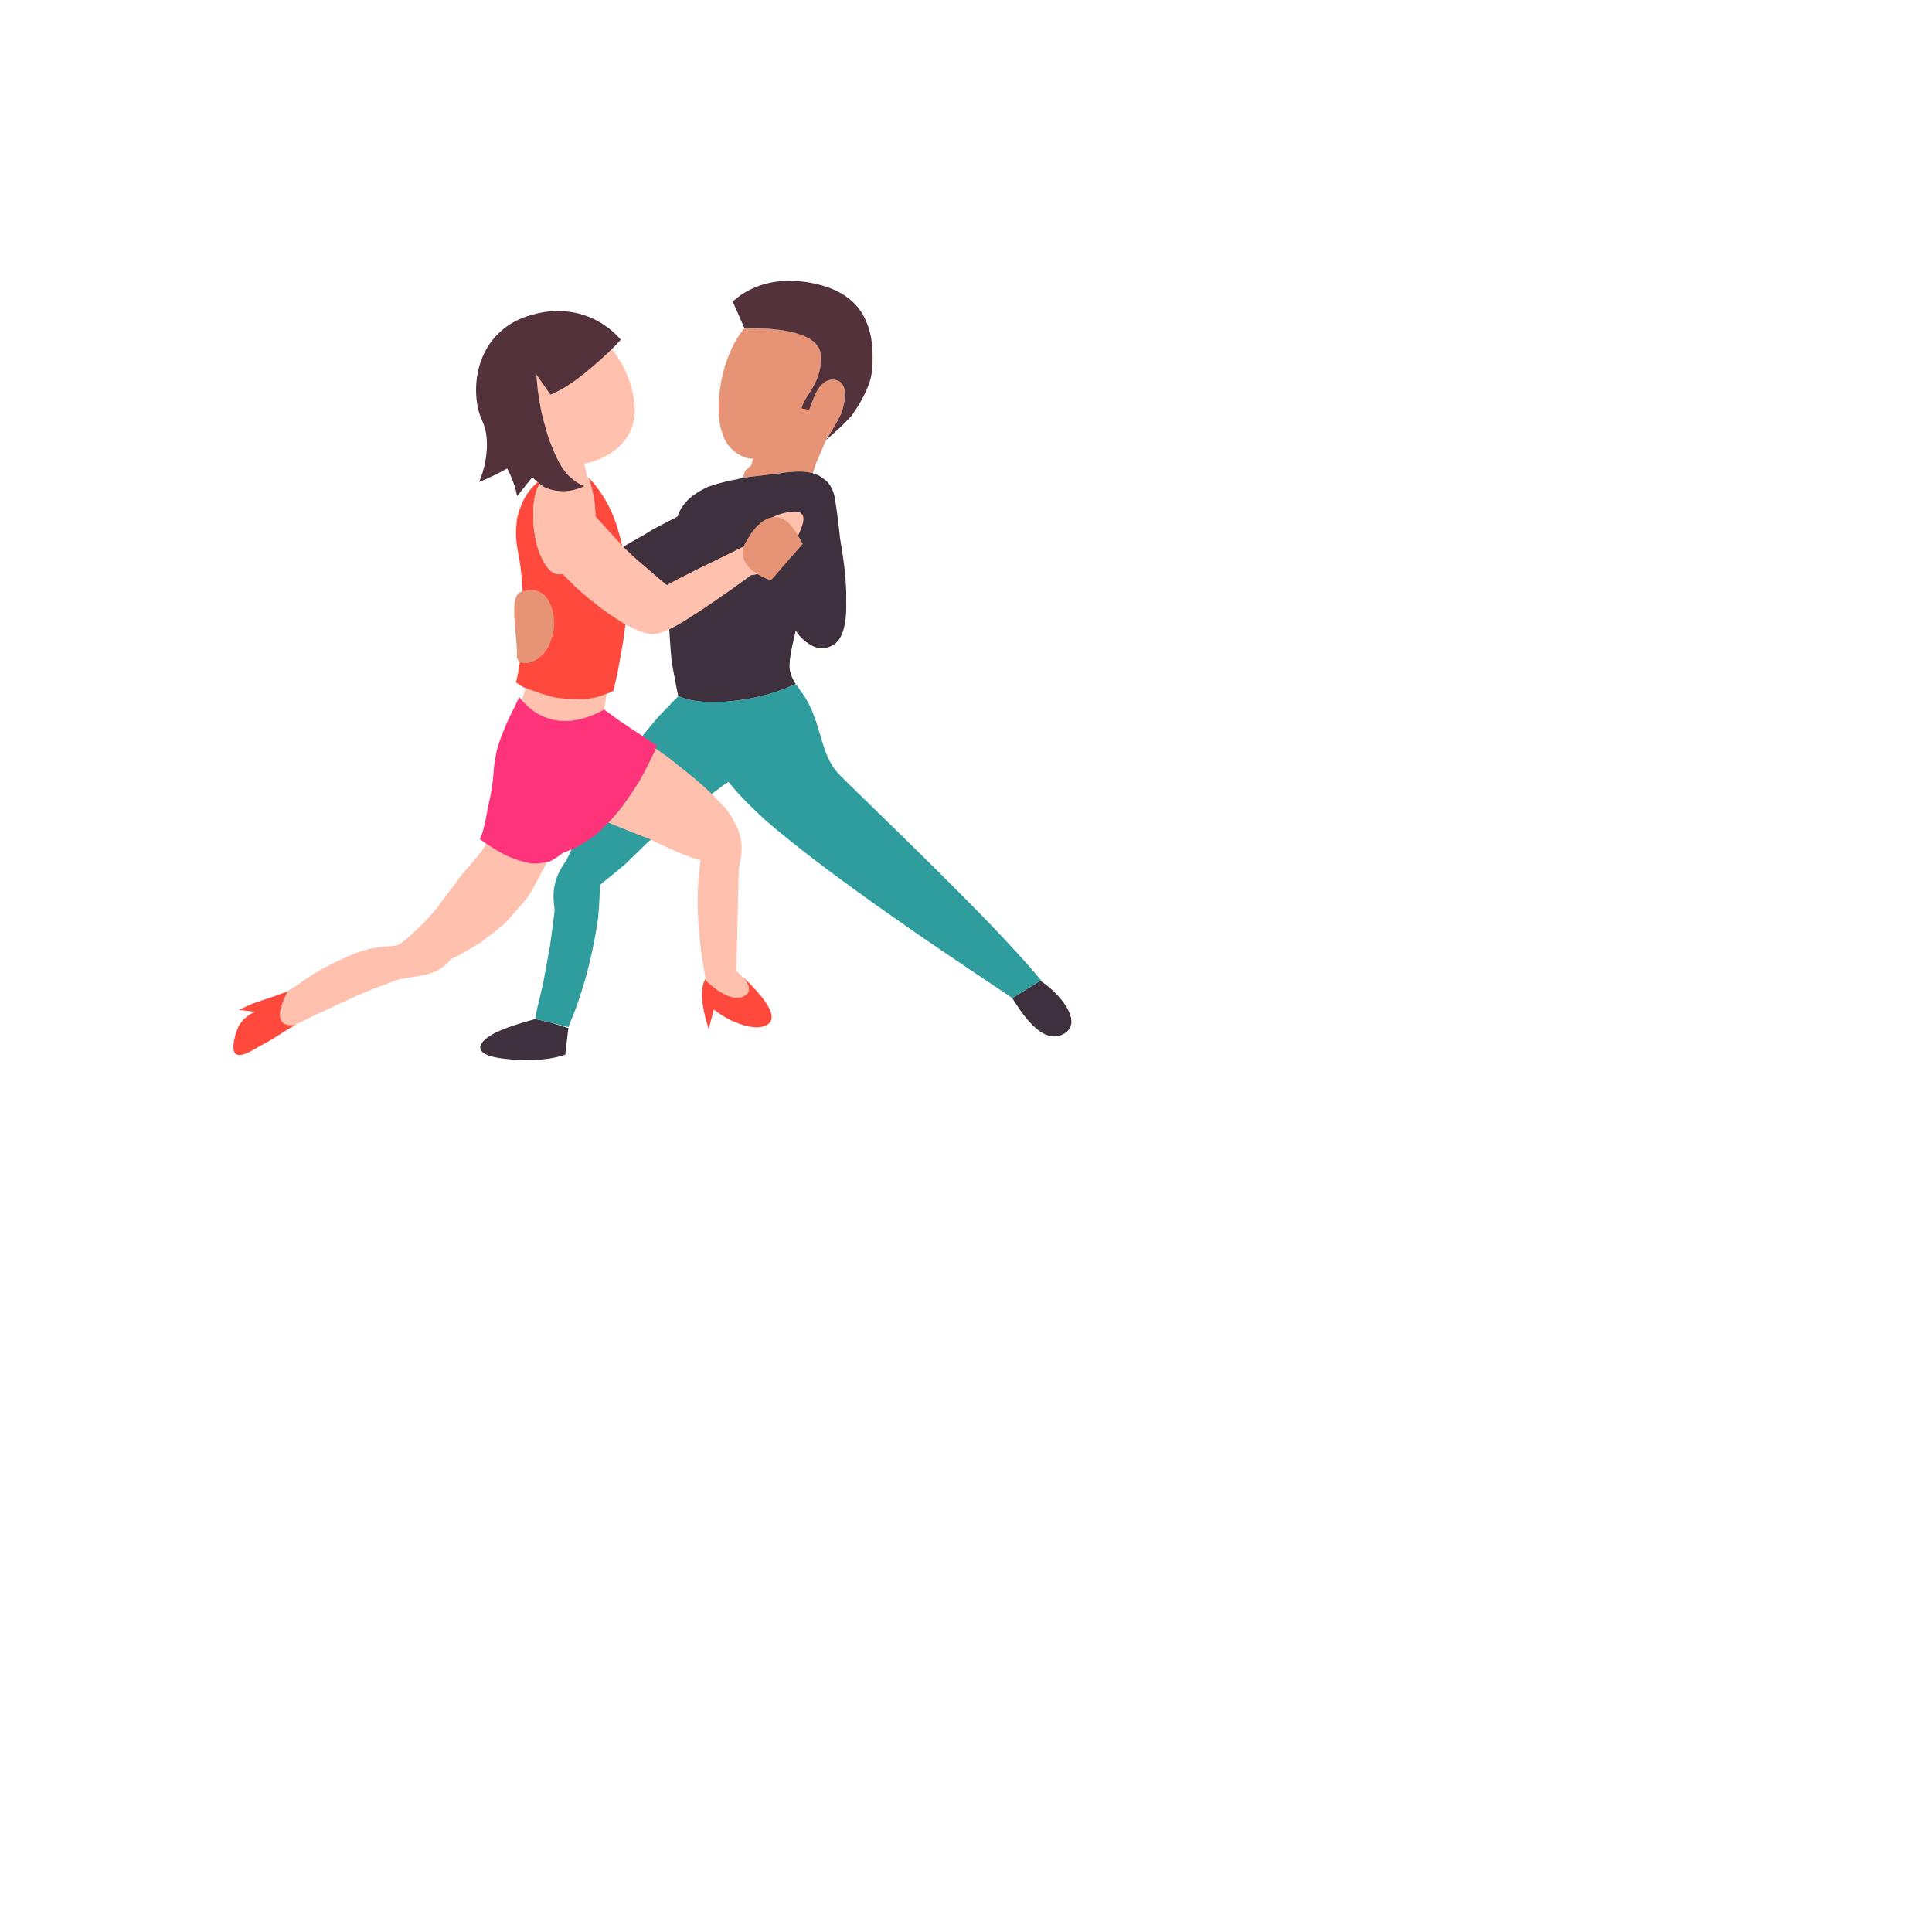 <?xml version="1.0" ?>
<svg xmlns="http://www.w3.org/2000/svg" version="1.1" width="384" height="384">
  <defs/>
  <g>
    <path d="M 206.772 194.921 L 205.202 195.898 L 204.813 196.138 L 203.986 196.651 L 203.225 197.123 L 201.196 198.377 C 201.372 198.666 201.553 198.959 201.74 199.252 C 202.022 199.694 202.315 200.137 202.62 200.574 C 203.126 201.301 203.662 202.01 204.221 202.663 C 204.862 203.412 205.533 204.087 206.225 204.633 C 206.735 205.036 207.255 205.367 207.784 205.603 C 208.509 205.926 209.249 206.071 209.994 205.976 C 210.524 205.91 211.056 205.724 211.587 205.396 C 212.09 205.086 212.439 204.715 212.658 204.297 C 212.983 203.681 213.022 202.965 212.85 202.203 C 212.75 201.76 212.58 201.302 212.352 200.838 C 211.921 199.962 211.288 199.066 210.552 198.22 C 210.505 198.166 210.456 198.111 210.408 198.057 C 210.077 197.687 209.727 197.329 209.367 196.986 C 209.152 196.781 208.932 196.582 208.711 196.39 C 208.066 195.829 207.405 195.329 206.772 194.921" stroke-width="2.0" fill="rgb(62, 49, 61)" opacity="1.0"/>
    <path d="M 155.808 93.932 C 156.011 93.896 156.416 93.871 156.867 93.848 C 157.513 93.764 158.111 93.722 158.696 93.718 C 159.54 93.714 160.34 93.785 161.084 93.933 C 161.243 93.966 161.398 94.004 161.549 94.047 L 161.842 93.255 L 161.969 92.774 L 162.129 92.253 L 162.789 90.716 L 164.218 87.389 C 163.953 87.579 163.803 87.683 163.803 87.683 L 164.288 87.226 L 164.34 87.103 L 164.403 86.748 C 164.52 86.651 164.638 86.556 164.755 86.458 C 164.783 86.436 164.812 86.415 164.84 86.393 C 165.329 85.632 166.135 84.32 166.868 82.867 C 167.02 82.567 167.168 82.26 167.31 81.951 C 167.675 80.742 167.943 79.497 167.955 78.426 C 167.957 78.285 167.954 78.147 167.946 78.013 C 167.944 77.973 167.941 77.933 167.938 77.893 C 167.932 77.849 167.926 77.805 167.92 77.761 C 167.772 76.724 167.328 75.928 166.423 75.617 C 166.185 75.535 165.958 75.485 165.74 75.464 C 165.04 75.395 164.426 75.597 163.892 75.965 C 163.539 76.208 163.222 76.523 162.937 76.88 C 162.664 77.238 162.421 77.637 162.208 78.046 C 161.943 78.555 161.724 79.08 161.547 79.561 C 161.376 79.972 161.239 80.351 161.135 80.662 C 160.938 81.149 160.835 81.466 160.835 81.466 L 160.029 81.31 L 159.304 81.17 C 159.488 80.314 159.92 79.57 160.444 78.786 C 160.5 78.694 160.558 78.602 160.616 78.509 C 161.176 77.616 161.825 76.651 162.344 75.404 C 162.526 74.967 162.692 74.495 162.833 73.979 C 162.899 73.723 162.959 73.455 163.01 73.176 C 163.118 72.41 163.164 71.555 163.124 70.587 C 163.086 69.681 162.725 68.926 162.136 68.296 C 161.734 67.866 161.225 67.494 160.642 67.174 C 159.923 66.779 159.09 66.461 158.202 66.206 C 158.005 66.15 157.806 66.096 157.605 66.046 C 157.289 65.967 156.969 65.895 156.647 65.83 C 156.586 65.818 156.526 65.806 156.465 65.794 C 156.233 65.749 156 65.707 155.767 65.668 C 155.654 65.649 155.54 65.631 155.427 65.614 C 154.487 65.471 153.549 65.375 152.672 65.312 C 152.348 65.289 152.031 65.27 151.726 65.256 C 151.209 65.23 150.723 65.215 150.284 65.208 C 148.891 65.184 147.964 65.232 147.959 65.232 C 147.802 65.425 147.648 65.622 147.498 65.824 C 146.966 66.527 146.477 67.28 146.033 68.076 C 145.988 68.157 145.944 68.238 145.901 68.32 C 145.303 69.437 144.791 70.637 144.368 71.902 C 144.35 71.954 144.333 72.006 144.316 72.058 C 144.215 72.346 144.119 72.638 144.028 72.933 C 143.751 73.882 143.521 74.864 143.34 75.871 C 143.219 76.544 143.119 77.19 143.04 77.809 C 143.014 77.981 142.989 78.15 142.965 78.317 C 142.935 78.618 142.91 78.913 142.889 79.201 C 142.815 80.229 142.801 81.175 142.841 82.046 C 142.857 82.395 142.883 82.732 142.916 83.058 C 143.041 84.352 143.301 85.459 143.678 86.405 C 143.686 86.426 143.695 86.447 143.703 86.468 C 143.805 86.795 143.922 87.102 144.052 87.39 C 144.429 88.111 144.881 88.715 145.396 89.217 C 145.531 89.349 145.67 89.474 145.814 89.592 C 146.374 90.107 147.02 90.49 147.732 90.769 C 147.745 90.774 147.758 90.78 147.771 90.785 C 148.027 90.908 148.299 91.002 148.583 91.071 C 148.719 91.101 148.857 91.128 148.998 91.153 C 149.169 91.179 149.355 91.191 149.552 91.188 C 149.611 91.193 149.671 91.198 149.732 91.202 L 149.284 92.479 L 148.098 93.59 L 147.608 95.006 C 148.855 94.779 150.098 94.632 151.273 94.522 C 151.673 94.469 152.063 94.423 152.441 94.379 C 153.411 94.268 154.297 94.179 155.042 94.073 C 155.192 94.051 155.335 94.029 155.473 94.006 C 155.59 93.982 155.701 93.958 155.808 93.932" stroke-width="2.0" fill="rgb(230, 148, 117)" opacity="1.0"/>
    <path d="M 157.67 135.127 C 157.718 135.218 157.767 135.308 157.819 135.399 C 157.767 135.309 157.717 135.218 157.67 135.127" stroke-width="2.0" fill="rgb(47, 157, 158)" opacity="1.0"/>
    <path d="M 157.279 134.24 C 157.31 134.33 157.344 134.419 157.38 134.506 C 157.344 134.419 157.311 134.33 157.279 134.24" stroke-width="2.0" fill="rgb(47, 157, 158)" opacity="1.0"/>
    <path d="M 158.131 135.908 C 158.131 135.907 158.135 135.913 158.136 135.915 C 158.088 135.841 158.04 135.767 157.995 135.694 C 158.039 135.765 158.084 135.836 158.131 135.908" stroke-width="2.0" fill="rgb(47, 157, 158)" opacity="1.0"/>
    <path d="M 206.92 194.829 C 206.233 194.004 205.502 193.15 204.734 192.272 C 204.414 191.907 204.088 191.538 203.756 191.166 C 203.595 190.985 203.433 190.804 203.269 190.622 C 202.856 190.162 202.434 189.697 202.005 189.227 C 201.405 188.571 200.791 187.907 200.163 187.236 C 199.536 186.564 198.897 185.886 198.247 185.203 C 198.127 185.077 198.007 184.95 197.886 184.824 C 197.523 184.443 197.158 184.062 196.79 183.679 C 196.618 183.499 196.444 183.319 196.271 183.139 C 195.603 182.447 194.929 181.751 194.248 181.055 C 193.568 180.359 192.882 179.661 192.194 178.965 C 191.903 178.671 191.611 178.377 191.32 178.083 C 191.061 177.822 190.802 177.561 190.543 177.301 C 190.403 177.16 190.263 177.019 190.124 176.879 C 189.865 176.618 189.606 176.359 189.348 176.099 C 188.916 175.667 188.485 175.235 188.054 174.805 C 187.366 174.118 186.679 173.436 185.996 172.76 C 185.861 172.627 185.726 172.493 185.592 172.361 C 185.143 171.916 184.695 171.475 184.251 171.037 C 184.155 170.942 184.059 170.847 183.963 170.753 C 183.796 170.587 183.628 170.422 183.461 170.258 C 182.962 169.764 182.466 169.275 181.975 168.793 C 181.321 168.149 180.675 167.516 180.041 166.895 C 179.997 166.852 179.952 166.809 179.908 166.766 C 179.647 166.51 179.388 166.256 179.131 166.004 C 178.809 165.689 178.492 165.377 178.177 165.069 C 177.57 164.474 176.976 163.893 176.397 163.329 C 175.971 162.913 175.554 162.507 175.147 162.11 C 174.951 161.919 174.757 161.73 174.565 161.543 C 174.074 161.063 173.598 160.599 173.139 160.152 C 172.953 159.971 172.77 159.793 172.59 159.617 C 171.791 158.838 171.048 158.114 170.374 157.457 C 169.548 156.65 168.823 155.942 168.219 155.347 C 167.799 154.934 167.438 154.576 167.142 154.277 C 167.012 154.146 166.894 154.027 166.789 153.919 C 166.225 153.34 165.755 152.718 165.353 152.063 C 165.023 151.53 164.738 150.974 164.485 150.4 C 164.435 150.288 164.386 150.174 164.339 150.061 C 163.849 148.884 163.477 147.638 163.102 146.357 C 162.794 145.303 162.484 144.226 162.106 143.147 C 161.983 142.79 161.853 142.433 161.712 142.077 C 161.689 142.017 161.665 141.957 161.64 141.896 C 161.482 141.484 161.31 141.072 161.119 140.663 C 160.717 139.743 160.221 138.835 159.584 137.954 C 159.494 137.829 159.407 137.709 159.321 137.592 C 159.182 137.402 159.132 137.333 159.083 137.265 C 158.983 137.129 158.911 137.029 158.839 136.931 C 158.74 136.793 158.673 136.7 158.609 136.609 C 158.513 136.473 158.451 136.384 158.391 136.296 C 158.302 136.167 158.243 136.079 158.186 135.993 C 158.155 135.946 157.968 136.019 157.629 136.168 C 157.363 136.285 157.004 136.448 156.554 136.636 C 155.732 136.979 154.605 137.404 153.213 137.821 C 152.868 137.924 152.506 138.027 152.128 138.129 C 151.918 138.185 151.703 138.241 151.483 138.296 C 150.717 138.49 149.893 138.674 149.013 138.838 C 147.967 139.034 146.844 139.201 145.65 139.323 C 145.556 139.333 145.461 139.343 145.366 139.353 C 144.922 139.397 144.493 139.433 144.079 139.462 C 143.297 139.516 142.571 139.54 141.899 139.541 C 141.506 139.541 141.131 139.533 140.775 139.519 C 140.206 139.501 139.682 139.466 139.202 139.418 C 137.632 139.262 136.523 138.973 135.806 138.723 C 135.568 138.64 135.373 138.561 135.219 138.493 C 135.058 138.416 134.943 138.353 134.872 138.31 C 134.812 138.275 134.783 138.254 134.783 138.254 C 134.749 138.096 134.687 137.804 134.604 137.402 C 134.735 138.041 134.814 138.4 134.814 138.4 C 134.814 138.4 134.755 138.454 134.637 138.563 C 134.555 138.644 134.444 138.754 134.305 138.892 C 134.284 138.913 134.263 138.935 134.241 138.958 C 133.876 139.331 133.336 139.887 132.63 140.619 C 132.109 141.16 131.498 141.797 130.802 142.528 C 130.568 142.806 130.323 143.097 130.068 143.4 C 129.603 143.953 129.105 144.548 128.575 145.183 C 128.55 145.214 128.525 145.245 128.499 145.276 C 128.044 145.843 127.564 146.442 127.061 147.071 C 126.968 147.201 126.874 147.332 126.779 147.464 C 126.185 148.294 125.558 149.17 124.902 150.094 C 124.805 150.229 124.708 150.366 124.61 150.504 C 124.237 151.034 123.855 151.58 123.463 152.139 C 123.276 152.435 123.086 152.735 122.894 153.038 C 122.876 153.067 122.858 153.095 122.84 153.124 C 122.178 154.182 121.49 155.286 120.777 156.434 C 120.743 156.49 120.708 156.546 120.673 156.602 C 120.077 157.564 119.464 158.558 118.833 159.582 C 118.723 159.745 118.613 159.909 118.502 160.074 C 118.426 160.186 118.352 160.297 118.278 160.407 C 117.409 161.823 116.651 163.147 115.992 164.387 C 115.934 164.495 115.877 164.603 115.821 164.71 C 115.632 165.012 115.451 165.308 115.276 165.6 C 114.805 166.421 114.387 167.201 114.015 167.942 C 113.682 168.608 113.386 169.242 113.124 169.847 C 112.941 170.212 112.771 170.567 112.614 170.911 C 112.604 170.925 112.593 170.939 112.583 170.954 C 112.068 171.677 111.653 172.352 111.321 172.98 C 111.093 173.412 110.904 173.822 110.748 174.212 C 110.436 175.056 110.247 175.815 110.138 176.502 C 109.973 177.546 109.996 178.422 110.06 179.166 C 110.078 179.373 110.099 179.57 110.119 179.757 C 110.158 180.107 110.196 180.426 110.216 180.719 C 110.217 180.857 110.214 180.989 110.205 181.115 C 110.169 181.658 110.024 182.839 109.815 184.381 C 109.741 184.933 109.658 185.531 109.569 186.162 C 109.532 186.417 109.495 186.678 109.457 186.943 C 109.399 187.346 109.339 187.759 109.278 188.18 C 109.18 188.726 109.079 189.284 108.977 189.85 C 108.796 190.846 108.609 191.864 108.424 192.868 C 108.368 193.175 108.311 193.481 108.255 193.784 C 108.159 194.311 108.064 194.83 107.971 195.338 C 107.934 195.494 107.898 195.65 107.862 195.804 C 107.423 197.677 107.026 199.357 106.738 200.57 C 106.712 200.682 106.686 200.789 106.662 200.893 C 106.58 201.559 106.519 202.052 106.486 202.315 C 106.472 202.457 106.465 202.532 106.465 202.532 L 106.726 202.595 L 109.262 203.203 L 109.802 203.343 L 111.566 203.799 L 112.985 204.15 C 113.096 203.852 113.202 203.555 113.304 203.259 C 113.372 203.1 113.438 202.942 113.504 202.783 C 113.834 202.016 114.136 201.253 114.417 200.498 C 114.864 199.298 115.255 198.115 115.612 196.961 C 115.696 196.688 115.779 196.418 115.859 196.148 C 116.006 195.689 116.148 195.235 116.285 194.785 C 116.4 194.371 116.511 193.961 116.618 193.555 C 116.913 192.442 117.177 191.363 117.415 190.325 C 117.652 189.286 117.863 188.288 118.05 187.337 C 118.237 186.385 118.4 185.48 118.543 184.627 C 118.581 184.4 118.617 184.177 118.652 183.958 C 118.736 183.409 118.811 182.883 118.879 182.384 C 118.957 181.52 119.017 180.728 119.064 180.017 C 119.151 178.683 119.191 177.631 119.209 176.912 C 119.209 176.89 119.21 176.868 119.21 176.847 C 119.206 176.483 119.199 176.219 119.193 176.064 C 119.18 175.955 119.173 175.899 119.173 175.899 C 119.292 175.823 119.415 175.745 119.542 175.664 C 119.683 175.545 119.828 175.421 119.977 175.293 C 120.9 174.556 121.957 173.687 123.106 172.726 C 123.5 172.397 123.904 172.058 124.317 171.709 C 124.67 171.371 125.03 171.024 125.396 170.67 C 126.154 169.938 126.938 169.176 127.737 168.394 C 127.952 168.183 128.169 167.971 128.387 167.757 C 128.487 167.662 128.587 167.566 128.687 167.47 C 128.798 167.375 128.909 167.281 129.02 167.186 C 129.403 166.885 129.787 166.582 130.173 166.277 C 130.997 165.625 131.826 164.967 132.647 164.312 C 133.072 163.973 133.495 163.635 133.915 163.299 C 134.293 163.007 134.669 162.718 135.04 162.431 C 135.228 162.286 135.415 162.141 135.601 161.997 C 136.191 161.569 136.77 161.148 137.333 160.738 C 137.749 160.435 138.157 160.137 138.553 159.847 C 138.855 159.634 139.15 159.426 139.438 159.222 C 140.064 158.779 140.655 158.361 141.201 157.973 C 141.224 157.956 141.248 157.939 141.271 157.922 C 141.607 157.68 141.926 157.45 142.224 157.234 C 142.844 156.779 143.367 156.393 143.768 156.096 C 143.824 156.055 143.877 156.016 143.928 155.978 C 144.087 155.874 144.226 155.783 144.343 155.706 C 144.638 155.523 144.798 155.423 144.798 155.423 C 144.929 155.583 145.068 155.747 145.214 155.915 C 145.43 156.182 145.664 156.458 145.915 156.744 C 146.215 157.099 146.542 157.468 146.891 157.85 C 147.707 158.741 148.65 159.704 149.701 160.725 C 150.444 161.446 151.24 162.196 152.082 162.97 C 152.45 163.29 152.827 163.613 153.211 163.94 C 153.211 163.94 153.211 163.94 153.211 163.94 C 153.871 164.497 154.554 165.066 155.256 165.643 C 155.959 166.22 156.681 166.807 157.42 167.4 C 157.692 167.62 157.968 167.84 158.245 168.061 C 158.556 168.307 158.87 168.554 159.187 168.802 C 159.356 168.933 159.525 169.065 159.695 169.197 C 160.473 169.8 161.265 170.409 162.067 171.022 C 162.807 171.586 163.556 172.154 164.313 172.724 C 164.378 172.772 164.443 172.821 164.508 172.87 C 164.69 173.007 164.872 173.144 165.056 173.281 C 165.379 173.521 165.703 173.762 166.028 174.002 C 166.355 174.244 166.683 174.486 167.011 174.727 C 167.854 175.347 168.701 175.967 169.552 176.585 C 170.402 177.204 171.255 177.821 172.107 178.435 C 172.354 178.613 172.601 178.791 172.848 178.968 C 173.121 179.164 173.394 179.359 173.666 179.554 C 174.001 179.791 174.335 180.028 174.668 180.264 C 174.811 180.365 174.953 180.466 175.096 180.566 C 175.806 181.068 176.514 181.565 177.218 182.059 C 178.063 182.651 178.902 183.237 179.732 183.815 C 180.195 184.137 180.655 184.457 181.112 184.774 C 181.474 185.025 181.834 185.274 182.191 185.521 C 182.263 185.571 182.335 185.621 182.407 185.671 C 183.144 186.177 183.87 186.674 184.584 187.163 C 185.2 187.584 185.807 187.998 186.403 188.404 C 186.565 188.515 186.727 188.625 186.888 188.735 C 186.903 188.745 186.918 188.755 186.933 188.765 C 187.669 189.265 188.387 189.751 189.086 190.224 C 189.726 190.656 190.349 191.076 190.953 191.484 C 191.022 191.531 191.092 191.577 191.161 191.624 C 191.42 191.798 191.676 191.971 191.928 192.14 C 192.977 192.845 193.962 193.504 194.87 194.113 C 195.996 194.867 197.004 195.542 197.871 196.125 C 198.47 196.527 199.001 196.886 199.457 197.195 C 199.66 197.332 199.848 197.46 200.02 197.578 C 200.246 197.732 200.444 197.869 200.615 197.988 C 200.865 198.162 201.054 198.297 201.176 198.39 L 203.226 197.122 L 203.976 196.657 L 204.813 196.138 L 205.202 195.899 L 206.772 194.922 L 206.92 194.829" stroke-width="2.0" fill="rgb(47, 157, 158)" opacity="1.0"/>
    <path d="M 145.366 139.352 C 145.461 139.342 145.556 139.333 145.65 139.322 C 146.844 139.2 147.967 139.033 149.013 138.838 C 149.892 138.673 150.717 138.489 151.482 138.296 C 151.702 138.24 151.917 138.184 152.128 138.128 C 152.506 138.027 152.868 137.924 153.214 137.82 C 154.605 137.403 155.732 136.978 156.554 136.635 C 157.007 136.446 157.367 136.282 157.629 136.158 C 157.958 136.001 158.13 135.908 158.131 135.908 C 158.084 135.836 158.039 135.765 157.995 135.694 C 157.927 135.583 157.872 135.492 157.82 135.4 C 157.767 135.309 157.717 135.218 157.67 135.127 C 157.641 135.073 157.616 135.024 157.593 134.978 C 157.57 134.931 157.548 134.886 157.528 134.842 C 157.471 134.722 157.433 134.635 157.397 134.547 C 157.344 134.419 157.31 134.33 157.279 134.24 C 157.232 134.107 157.202 134.014 157.174 133.92 C 157.135 133.783 157.108 133.685 157.084 133.584 C 157.08 133.567 157.076 133.55 157.073 133.534 C 157.044 133.42 157.023 133.327 157.004 133.231 C 156.999 133.21 156.995 133.188 156.991 133.167 C 156.974 133.061 156.96 132.963 156.947 132.862 C 156.945 132.845 156.943 132.829 156.941 132.812 C 156.927 132.599 156.921 132.376 156.923 132.14 C 156.942 131.506 157.022 130.778 157.169 129.91 C 157.313 129.056 157.521 128.067 157.798 126.9 C 157.828 126.767 157.859 126.631 157.891 126.493 C 157.973 126.122 158.06 125.733 158.154 125.326 C 158.304 125.55 158.459 125.77 158.619 125.983 C 158.737 126.143 158.858 126.298 158.982 126.45 C 159.788 127.306 160.677 128.021 161.634 128.446 C 161.687 128.47 161.741 128.493 161.795 128.515 C 162.998 129.034 164.32 129.016 165.729 128.104 C 165.751 128.089 165.773 128.074 165.795 128.059 C 166.667 127.458 167.258 126.482 167.626 125.242 C 167.744 124.842 167.84 124.414 167.915 123.962 C 168.094 123.023 168.182 121.98 168.197 120.868 C 168.202 120.52 168.199 120.166 168.19 119.806 C 168.191 119.617 168.19 119.426 168.187 119.233 C 168.194 118.933 168.197 118.63 168.196 118.323 C 168.196 118.175 168.195 118.025 168.192 117.875 C 168.179 117.15 168.145 116.411 168.095 115.666 C 168.034 114.765 167.949 113.854 167.847 112.947 C 167.744 112.039 167.624 111.135 167.492 110.248 C 167.406 109.673 167.316 109.105 167.222 108.547 C 167.174 108.246 167.125 107.948 167.076 107.653 C 167.046 107.474 167.016 107.296 166.985 107.119 C 166.944 106.731 166.901 106.351 166.858 105.979 C 166.833 105.738 166.807 105.499 166.782 105.266 C 166.616 103.757 166.439 102.421 166.289 101.364 C 166.139 100.307 166.016 99.53 165.96 99.138 C 165.924 98.89 165.874 98.65 165.812 98.419 C 165.751 98.178 165.677 97.946 165.59 97.724 C 165.339 96.96 164.931 96.308 164.401 95.764 C 164.173 95.531 163.923 95.317 163.652 95.124 C 163.484 94.993 163.306 94.872 163.119 94.76 C 162.666 94.449 162.136 94.212 161.549 94.047 C 161.397 94.005 161.242 93.967 161.084 93.934 C 160.34 93.785 159.545 93.714 158.72 93.718 C 158.111 93.722 157.512 93.764 156.907 93.843 C 156.416 93.871 156.01 93.896 155.808 93.933 C 155.701 93.958 155.59 93.982 155.473 94.006 C 155.336 94.029 155.191 94.052 155.042 94.073 C 154.297 94.18 153.411 94.268 152.44 94.38 C 152.063 94.423 151.673 94.47 151.273 94.523 C 150.098 94.632 148.854 94.78 147.608 95.007 C 147.583 95.011 147.559 95.016 147.534 95.02 C 147.061 95.112 146.589 95.216 146.12 95.336 C 145.848 95.386 145.578 95.441 145.31 95.499 C 143.792 95.805 142.223 96.215 140.724 96.768 C 140.677 96.789 140.63 96.81 140.583 96.832 C 139.246 97.444 137.986 98.21 136.924 99.17 C 136.902 99.19 136.879 99.211 136.857 99.231 C 136.085 99.974 135.437 100.833 134.967 101.829 C 134.858 102.093 134.761 102.367 134.678 102.65 L 134.094 102.97 L 130.742 104.708 L 129.832 105.18 L 128.227 106.172 L 127.15 106.784 L 124.654 108.203 L 123.835 108.773 L 123.446 109.044 L 122.671 109.63 L 120.68 111.212 L 117.537 113.708 L 117.544 113.947 L 117.688 118.874 L 117.784 122.176 L 117.831 123.312 L 117.872 124.002 L 118.491 123.96 L 121.064 123.897 L 121.567 123.885 L 125.261 123.802 L 125.63 123.793 L 125.78 123.788 L 125.859 123.784 L 129.076 123.759 L 130.459 123.748 L 131.425 123.719 L 132.961 123.726 C 132.999 124.634 133.046 125.527 133.1 126.396 C 133.153 127.265 133.213 128.11 133.278 128.923 C 133.31 129.335 133.344 129.739 133.378 130.134 C 133.411 130.521 133.444 130.9 133.478 131.268 C 133.597 131.997 133.715 132.687 133.829 133.329 C 134.057 134.626 134.268 135.728 134.435 136.57 C 134.464 136.713 134.483 136.809 134.501 136.901 C 134.534 137.063 134.546 137.125 134.559 137.185 C 134.593 137.352 134.598 137.376 134.603 137.401 C 134.686 137.804 134.748 138.095 134.782 138.254 C 134.782 138.254 134.812 138.274 134.872 138.31 C 134.943 138.353 135.058 138.416 135.22 138.493 C 135.374 138.561 135.568 138.64 135.806 138.723 C 136.523 138.973 137.632 139.262 139.201 139.417 C 139.682 139.465 140.206 139.501 140.775 139.518 C 141.131 139.533 141.506 139.54 141.898 139.54 C 142.57 139.539 143.296 139.515 144.079 139.461 C 144.492 139.433 144.921 139.397 145.366 139.352" stroke-width="2.0" fill="rgb(62, 49, 61)" opacity="1.0"/>
    <path d="M 158.131 135.908 C 158.142 135.925 158.153 135.942 158.164 135.959 C 158.243 136.079 158.302 136.166 158.362 136.255 C 158.451 136.383 158.513 136.473 158.577 136.563 C 158.673 136.699 158.74 136.792 158.808 136.887 C 158.91 137.028 158.983 137.129 159.058 137.231 C 159.132 137.332 159.182 137.401 159.233 137.471 C 159.407 137.709 159.494 137.829 159.584 137.953 C 159.591 137.963 158.186 135.985 158.136 135.914 L 158.131 135.908" stroke-width="2.0" fill="rgb(62, 49, 61)" opacity="1.0"/>
    <path d="M 106.443 202.546 L 106.382 202.532 C 105.682 202.72 105.013 202.912 104.376 203.107 C 103.758 203.284 103.168 203.464 102.608 203.645 C 101.439 204.024 100.398 204.409 99.491 204.795 C 99.178 204.928 98.88 205.062 98.598 205.195 C 98.086 205.454 97.633 205.712 97.24 205.967 C 96.684 206.342 96.255 206.71 95.957 207.065 C 95.935 207.091 95.914 207.116 95.894 207.142 C 95.487 207.656 95.358 208.139 95.518 208.571 C 95.573 208.72 95.662 208.862 95.785 208.997 C 96.287 209.547 97.357 209.983 99.024 210.25 C 99.224 210.282 99.422 210.312 99.619 210.341 C 99.894 210.38 100.166 210.415 100.435 210.448 C 101.294 210.556 102.118 210.627 102.903 210.669 C 104.086 210.732 105.182 210.728 106.177 210.681 C 106.887 210.648 107.547 210.592 108.15 210.524 C 108.448 210.491 108.733 210.456 109.004 210.418 C 109.688 210.313 110.279 210.192 110.765 210.076 C 111.795 209.832 112.357 209.612 112.357 209.612 L 112.383 209.249 L 112.652 206.969 L 112.964 204.327 L 111.388 203.854 L 109.791 203.35 L 109.257 203.214 L 106.746 202.619 L 106.443 202.546" stroke-width="2.0" fill="rgb(62, 49, 61)" opacity="1.0"/>
    <path d="M 163.122 70.602 C 163.162 71.563 163.117 72.414 163.011 73.176 C 162.96 73.455 162.901 73.722 162.835 73.978 C 162.693 74.499 162.526 74.975 162.342 75.416 C 161.823 76.663 161.175 77.626 160.615 78.518 C 160.558 78.609 160.502 78.699 160.447 78.788 C 159.921 79.574 159.487 80.319 159.303 81.178 L 160.021 81.315 L 160.834 81.47 C 160.834 81.47 160.938 81.151 161.136 80.661 C 161.24 80.351 161.377 79.972 161.548 79.562 C 161.725 79.081 161.944 78.557 162.208 78.049 C 162.421 77.64 162.663 77.241 162.936 76.884 C 163.221 76.527 163.539 76.211 163.892 75.968 C 164.427 75.6 165.041 75.397 165.742 75.467 C 165.959 75.488 166.186 75.538 166.423 75.619 C 167.328 75.931 167.772 76.726 167.919 77.763 C 167.926 77.806 167.932 77.85 167.938 77.893 C 167.941 77.933 167.944 77.972 167.946 78.012 C 167.954 78.147 167.957 78.286 167.955 78.428 C 167.943 79.498 167.675 80.743 167.311 81.951 C 167.168 82.261 167.02 82.568 166.868 82.869 C 166.135 84.322 165.329 85.634 164.84 86.395 C 164.817 86.431 164.794 86.467 164.772 86.501 C 164.561 86.873 164.43 87.09 164.43 87.09 L 164.42 87.102 L 163.803 87.683 C 163.803 87.683 163.953 87.58 164.218 87.39 C 164.33 87.309 164.464 87.212 164.617 87.1 C 164.705 87.018 164.8 86.928 164.902 86.831 C 165.33 86.467 165.865 85.998 166.468 85.44 C 167.296 84.672 168.252 83.736 169.227 82.674 C 169.341 82.519 169.454 82.361 169.567 82.2 C 169.606 82.143 169.646 82.086 169.685 82.028 C 170.61 80.672 171.511 79.146 172.228 77.529 C 172.406 77.129 172.572 76.723 172.724 76.313 C 172.835 75.979 172.937 75.643 173.028 75.304 C 173.049 75.215 173.068 75.126 173.088 75.036 C 173.27 74.184 173.387 73.318 173.419 72.449 C 173.454 71.484 173.45 70.569 173.407 69.702 C 173.363 68.835 173.279 68.016 173.156 67.244 C 173.145 67.176 173.133 67.108 173.122 67.04 C 172.832 65.577 172.398 64.282 171.817 63.139 C 171.771 63.047 171.723 62.957 171.675 62.867 C 171.555 62.635 171.428 62.41 171.295 62.191 C 170.789 61.389 170.199 60.672 169.525 60.034 C 169.261 59.784 168.985 59.546 168.695 59.319 C 168.473 59.141 168.242 58.971 168.004 58.807 C 167.464 58.445 166.886 58.117 166.27 57.822 C 165.819 57.605 165.348 57.406 164.856 57.223 C 163.977 56.898 163.032 56.624 162.021 56.396 C 161.363 56.249 160.724 56.131 160.104 56.041 C 159.639 55.973 159.184 55.92 158.741 55.883 C 158.556 55.867 158.374 55.854 158.193 55.843 C 157.004 55.773 155.896 55.806 154.872 55.916 C 153.848 56.025 152.907 56.209 152.05 56.441 C 152.044 56.443 152.039 56.444 152.033 56.446 C 151.397 56.621 150.807 56.822 150.265 57.038 C 150.089 57.108 149.918 57.18 149.753 57.253 C 148.397 57.852 147.375 58.526 146.692 59.052 C 146.523 59.181 146.376 59.301 146.249 59.409 C 145.844 59.739 145.639 59.952 145.639 59.952 L 146.805 62.607 L 147.331 63.805 L 147.75 64.753 L 147.956 65.26 C 147.961 65.26 148.889 65.211 150.282 65.234 C 150.721 65.241 151.206 65.255 151.723 65.28 C 152.028 65.295 152.345 65.313 152.67 65.336 C 153.548 65.398 154.485 65.493 155.425 65.636 C 155.566 65.657 155.707 65.679 155.848 65.703 C 156.055 65.738 156.262 65.775 156.469 65.815 C 156.523 65.826 156.577 65.836 156.63 65.847 C 156.923 65.906 157.214 65.97 157.501 66.04 C 157.737 66.097 157.97 66.159 158.2 66.225 C 159.089 66.479 159.921 66.796 160.64 67.19 C 161.22 67.508 161.726 67.877 162.128 68.303 C 162.72 68.934 163.085 69.692 163.122 70.602" stroke-width="2.0" fill="rgb(83, 50, 60)" opacity="1.0"/>
    <path d="M 147.749 194.302 C 147.749 194.302 147.716 194.285 147.66 194.257 C 148.696 195.438 149.678 197.158 147.705 198.051 C 146.968 198.384 146.14 198.353 145.313 198.118 C 145.002 198.03 144.691 197.913 144.386 197.776 C 143.877 197.55 143.382 197.268 142.923 196.97 C 142.812 196.898 142.703 196.824 142.597 196.751 C 141.293 195.853 140.352 194.893 140.352 194.893 C 140.324 194.761 140.299 194.631 140.271 194.498 C 139.648 195.413 139.479 196.759 139.539 198.17 C 139.543 198.244 139.547 198.318 139.551 198.392 C 139.572 198.739 139.606 199.089 139.651 199.436 C 139.794 200.569 140.042 201.674 140.277 202.563 C 140.585 203.724 140.87 204.516 140.87 204.516 L 141.698 201.309 L 141.871 200.641 C 141.871 200.641 142.174 200.887 142.664 201.234 C 143.234 201.635 144.057 202.173 144.948 202.622 C 145.137 202.719 145.329 202.813 145.522 202.9 C 145.736 202.996 145.947 203.087 146.157 203.174 C 147.447 203.703 148.66 204.048 149.73 204.153 C 150.497 204.228 151.191 204.18 151.787 203.989 C 152.157 203.87 152.489 203.697 152.778 203.462 C 153.643 202.758 153.488 201.616 152.862 200.376 C 152.815 200.283 152.765 200.189 152.713 200.095 C 152.616 199.921 152.511 199.745 152.399 199.569 C 152.273 199.368 152.137 199.167 151.995 198.967 C 151.296 197.967 150.435 196.985 149.672 196.181 C 148.618 195.071 147.749 194.302 147.749 194.302" stroke-width="2.0" fill="rgb(255, 73, 60)" opacity="1.0"/>
    <path d="M 106.872 95.844 C 106.845 95.819 106.818 95.796 106.79 95.773 C 106.776 95.761 106.761 95.749 106.747 95.736 C 106.661 95.83 106.575 95.927 106.49 96.026 C 106.301 96.245 106.114 96.477 105.928 96.723 C 106.254 96.38 106.574 96.09 106.872 95.844" stroke-width="2.0" fill="rgb(255, 192, 173)" opacity="1.0"/>
    <path d="M 120.058 141.015 C 120.058 141.015 120.227 140.136 120.463 138.634 C 120.501 138.401 120.542 138.153 120.584 137.891 C 119.876 138.199 119.151 138.436 118.417 138.613 C 117.724 138.781 117.023 138.895 116.323 138.964 C 116.281 138.966 116.239 138.969 116.197 138.97 C 115.431 139.006 114.666 138.992 113.912 138.938 C 113.912 138.938 113.911 138.938 113.911 138.938 C 113.155 138.935 112.411 138.892 111.687 138.819 C 111.185 138.768 110.693 138.703 110.214 138.627 C 109.278 138.399 108.39 138.134 107.575 137.859 C 107.193 137.731 106.827 137.6 106.479 137.47 C 105.926 137.286 105.42 137.1 104.971 136.925 C 104.781 136.865 104.602 136.806 104.432 136.748 C 104.276 137.453 104.087 138.098 103.874 138.698 C 103.827 138.863 103.778 139.026 103.727 139.185 C 104.065 139.579 104.572 140.118 105.239 140.675 C 105.256 140.689 105.274 140.704 105.292 140.719 C 105.458 140.853 105.633 140.988 105.819 141.122 C 105.964 141.24 106.115 141.357 106.272 141.474 C 106.696 141.75 107.166 142.017 107.679 142.258 C 108.377 142.585 109.158 142.864 110.018 143.049 C 110.327 143.119 110.646 143.176 110.976 143.218 C 112.152 143.368 113.459 143.331 114.891 143.006 C 114.953 142.993 115.016 142.98 115.078 142.966 C 115.093 142.963 115.108 142.96 115.123 142.956 C 115.159 142.951 115.195 142.945 115.23 142.939 C 115.309 142.923 115.387 142.906 115.466 142.888 C 116.105 142.73 116.769 142.52 117.459 142.252 C 118.288 141.929 119.155 141.521 120.058 141.015" stroke-width="2.0" fill="rgb(255, 192, 173)" opacity="1.0"/>
    <path d="M 84.437 183.201 C 84.437 183.201 83.556 184.106 82.457 185.136 C 81.691 185.854 80.819 186.632 80.066 187.204 C 79.732 187.442 79.422 187.642 79.154 187.784 C 79.064 187.832 78.963 187.872 78.85 187.909 C 78.501 187.989 78.049 188.023 77.491 188.062 C 76.867 188.105 76.112 188.155 75.219 188.282 C 75.04 188.307 74.855 188.336 74.664 188.368 C 74.238 188.439 73.785 188.529 73.303 188.644 C 72.499 188.838 71.616 189.102 70.653 189.466 C 69.941 189.736 69.184 190.061 68.383 190.453 C 68.316 190.481 68.249 190.509 68.181 190.537 C 67.314 190.902 66.394 191.334 65.422 191.845 C 65.374 191.87 65.327 191.894 65.279 191.919 C 64.249 192.454 63.16 193.077 62.011 193.803 C 60.912 194.497 59.757 195.285 58.545 196.18 C 58.491 196.22 58.437 196.261 58.382 196.301 C 58.382 196.301 57.818 196.427 57.085 197.095 C 56.878 197.495 56.695 197.872 56.536 198.226 C 56.019 199.43 55.754 200.379 55.67 201.125 C 55.667 201.154 55.664 201.183 55.661 201.211 C 55.571 202.131 55.765 202.732 56.099 203.117 C 56.587 203.682 57.375 203.786 57.978 203.767 C 58.226 203.762 58.444 203.735 58.596 203.711 C 59.412 203.355 60.264 202.928 61.07 202.52 C 61.669 202.216 62.241 201.923 62.755 201.677 C 62.934 201.593 63.107 201.515 63.271 201.443 C 63.471 201.356 63.694 201.255 63.938 201.143 C 64.702 200.799 65.669 200.344 66.759 199.836 C 67.48 199.5 68.255 199.14 69.062 198.773 C 69.213 198.704 69.365 198.635 69.519 198.566 C 69.909 198.382 70.306 198.196 70.706 198.011 C 70.983 197.889 71.261 197.767 71.541 197.646 C 72.388 197.279 73.244 196.921 74.086 196.589 C 74.903 196.267 75.708 195.969 76.478 195.71 C 76.5 195.701 76.521 195.691 76.543 195.682 C 76.882 195.536 77.214 195.4 77.537 195.275 C 78.641 194.836 79.64 194.529 80.457 194.424 C 81.862 194.242 83.204 194.024 84.429 193.745 C 84.754 193.671 85.07 193.593 85.377 193.51 C 85.704 193.408 86.02 193.3 86.323 193.186 C 86.768 192.973 87.186 192.747 87.57 192.504 C 88.43 191.961 89.125 191.338 89.602 190.612 C 89.602 190.612 89.832 190.518 90.253 190.339 C 90.358 190.294 90.475 190.243 90.603 190.188 C 90.617 190.18 90.631 190.172 90.645 190.164 C 91.278 189.816 92.189 189.307 93.305 188.662 C 93.876 188.332 94.5 187.968 95.167 187.571 C 95.288 187.495 95.41 187.418 95.533 187.34 C 96.024 186.97 96.539 186.579 97.072 186.168 C 97.747 185.648 98.452 185.097 99.178 184.519 C 99.313 184.412 99.448 184.304 99.584 184.195 C 99.821 183.984 100.06 183.77 100.301 183.553 C 100.621 183.204 100.945 182.848 101.272 182.486 C 101.952 181.732 102.644 180.952 103.339 180.152 C 103.755 179.673 104.172 179.187 104.588 178.695 C 104.69 178.568 104.791 178.442 104.893 178.315 C 105.01 178.139 105.127 177.962 105.243 177.785 C 105.28 177.719 105.318 177.654 105.355 177.588 C 105.938 176.562 106.516 175.521 107.083 174.473 C 107.649 173.426 108.204 172.372 108.741 171.318 C 107.764 171.555 106.801 171.66 105.869 171.665 C 105.646 171.632 105.425 171.595 105.206 171.553 C 104.027 171.327 102.902 170.979 101.862 170.572 C 101.835 170.562 101.809 170.552 101.782 170.542 C 101.652 170.494 101.522 170.444 101.395 170.394 C 101.105 170.27 100.823 170.142 100.549 170.011 C 99.931 169.702 99.352 169.383 98.822 169.072 C 98.311 168.771 97.844 168.477 97.429 168.202 C 97.148 168.028 96.892 167.863 96.664 167.711 C 96.299 168.29 95.947 168.834 95.597 169.373 C 95.266 169.768 94.937 170.159 94.604 170.564 C 94.378 170.839 94.151 171.119 93.92 171.412 C 93.365 172.009 92.79 172.659 92.17 173.416 C 91.784 173.886 91.382 174.398 90.956 174.963 C 90.697 175.326 90.431 175.71 90.154 176.12 C 89.805 176.544 89.441 176.999 89.06 177.489 C 88.506 178.201 87.916 178.986 87.283 179.859 C 87.204 179.967 87.124 180.076 87.043 180.187 C 86.935 180.335 86.826 180.486 86.716 180.639 C 86.373 181.023 86.02 181.425 85.655 181.847 C 85.262 182.276 84.857 182.727 84.437 183.201" stroke-width="2.0" fill="rgb(255, 192, 173)" opacity="1.0"/>
    <path d="M 116.955 94.938 C 117.165 95.151 117.37 95.366 117.569 95.584 C 118.384 96.494 119.108 97.45 119.752 98.443 C 119.067 97.275 118.329 96.29 117.553 95.497 C 117.356 95.299 117.157 95.113 116.955 94.938" stroke-width="2.0" fill="rgb(255, 192, 173)" opacity="1.0"/>
    <path d="M 102.579 103.186 C 102.579 103.186 102.634 103.306 102.725 103.58 C 102.81 103.021 102.922 102.486 103.06 101.979 C 102.898 102.37 102.737 102.771 102.579 103.186" stroke-width="2.0" fill="rgb(255, 192, 173)" opacity="1.0"/>
    <path d="M 147.706 198.051 C 149.678 197.158 148.696 195.438 147.66 194.257 C 147.302 193.848 146.937 193.503 146.687 193.28 C 146.492 193.106 146.366 193.006 146.366 193.006 C 146.366 193.006 146.369 192.838 146.375 192.531 C 146.38 192.303 146.386 191.999 146.394 191.632 C 146.402 191.219 146.412 190.725 146.424 190.169 C 146.443 189.307 146.465 188.294 146.49 187.197 C 146.509 186.332 146.531 185.415 146.554 184.477 C 146.559 184.225 146.565 183.972 146.571 183.717 C 146.573 183.618 146.575 183.519 146.577 183.42 C 146.597 182.326 146.619 181.219 146.642 180.149 C 146.667 178.982 146.694 177.86 146.722 176.845 C 146.734 176.388 146.747 175.953 146.76 175.546 C 146.765 175.412 146.769 175.281 146.774 175.153 C 146.777 175.03 146.78 174.909 146.783 174.792 C 146.811 173.775 146.844 173.001 146.88 172.596 C 146.928 172.08 147.084 171.455 147.214 170.707 C 147.344 169.958 147.447 169.085 147.389 168.072 C 147.36 167.568 147.29 167.029 147.164 166.453 C 147.108 166.22 147.043 165.981 146.967 165.736 C 146.852 165.369 146.714 164.989 146.549 164.595 C 146.273 163.938 145.922 163.241 145.478 162.504 C 145.136 161.937 144.74 161.345 144.281 160.729 C 144.122 160.551 143.958 160.371 143.788 160.189 C 143.366 159.739 142.906 159.275 142.405 158.799 C 142.163 158.535 141.909 158.266 141.643 157.994 C 141.545 157.894 141.444 157.794 141.342 157.694 C 140.458 156.822 139.452 155.909 138.308 154.953 C 138.112 154.79 137.918 154.628 137.726 154.468 C 136.953 153.845 136.201 153.241 135.472 152.657 C 135.171 152.416 134.873 152.179 134.58 151.945 C 134.275 151.697 133.975 151.454 133.678 151.214 C 133.389 150.989 133.103 150.767 132.821 150.548 C 132.79 150.525 132.76 150.501 132.73 150.478 C 131.896 149.884 131.096 149.316 130.331 148.776 C 130.152 149.19 129.876 149.802 129.502 150.554 C 129.423 150.721 129.339 150.896 129.251 151.076 C 129.104 151.376 128.944 151.692 128.772 152.023 C 128.375 152.834 127.909 153.728 127.374 154.669 C 127.194 154.986 127.005 155.308 126.809 155.634 C 126.15 156.723 125.405 157.855 124.573 158.981 C 124.571 158.983 124.569 158.986 124.568 158.988 C 124.354 159.313 124.135 159.638 123.909 159.962 C 123.576 160.403 123.231 160.843 122.875 161.277 C 122.253 162.036 121.596 162.781 120.906 163.496 C 121.404 163.702 121.918 163.913 122.442 164.127 C 122.609 164.195 122.776 164.263 122.944 164.331 C 123.648 164.617 124.369 164.908 125.098 165.198 C 125.828 165.488 126.565 165.777 127.302 166.062 C 127.568 166.165 127.834 166.267 128.099 166.369 C 128.432 166.504 128.763 166.639 129.093 166.771 C 129.238 166.843 129.382 166.915 129.526 166.986 C 129.718 167.081 129.909 167.176 130.099 167.269 C 130.622 167.52 131.137 167.765 131.642 168 C 132.325 168.319 132.987 168.622 133.621 168.903 C 134.888 169.464 136.036 169.938 136.992 170.279 C 137.212 170.357 137.421 170.428 137.62 170.492 C 138.18 170.711 138.655 170.866 139.023 170.945 C 139.104 170.967 139.179 170.984 139.25 170.998 C 139.25 170.998 139.18 171.383 139.094 172.108 C 139.09 172.145 139.085 172.182 139.081 172.22 C 139.029 172.627 138.972 173.131 138.917 173.723 C 138.874 174.19 138.832 174.712 138.796 175.285 C 138.709 176.657 138.654 178.325 138.684 180.242 C 138.7 181.201 138.736 182.222 138.801 183.3 C 138.823 183.664 138.848 184.035 138.877 184.413 C 138.932 185.156 138.999 185.924 139.082 186.714 C 139.096 186.844 139.11 186.975 139.124 187.106 C 139.238 188.188 139.38 189.312 139.555 190.471 C 139.658 191.155 139.772 191.852 139.898 192.561 C 139.945 192.821 139.993 193.082 140.042 193.345 C 140.113 193.716 140.188 194.09 140.266 194.467 C 140.268 194.478 140.27 194.488 140.272 194.498 C 140.299 194.631 140.324 194.761 140.352 194.893 C 140.352 194.893 141.293 195.852 142.596 196.75 C 142.703 196.824 142.812 196.897 142.924 196.97 C 143.382 197.268 143.877 197.549 144.386 197.776 C 144.692 197.913 145.002 198.03 145.313 198.118 C 146.141 198.353 146.969 198.384 147.706 198.051" stroke-width="2.0" fill="rgb(255, 192, 173)" opacity="1.0"/>
    <path d="M 57.185 197.06 L 57.085 197.09 L 55.932 197.492 L 54.547 198.004 L 53.832 198.244 L 50.613 199.325 L 50.547 199.352 L 49.956 199.592 L 48.494 200.247 L 47.443 200.712 L 48.093 200.792 L 50.033 201.021 L 50.694 201.118 C 50.694 201.118 50.627 201.14 50.509 201.187 C 50.383 201.243 50.197 201.332 49.972 201.458 C 49.703 201.611 49.377 201.819 49.032 202.089 C 48.793 202.276 48.546 202.491 48.301 202.739 C 48.006 203.09 47.716 203.495 47.456 203.958 C 47.272 204.316 47.105 204.706 46.964 205.129 C 46.887 205.344 46.817 205.569 46.756 205.802 C 46.525 206.679 46.345 207.614 46.399 208.351 C 46.415 208.568 46.452 208.767 46.512 208.943 C 46.651 209.354 46.933 209.629 47.423 209.677 C 47.804 209.714 48.31 209.615 48.973 209.336 C 49.527 209.12 50.188 208.786 50.973 208.31 C 51.089 208.24 51.208 208.166 51.33 208.089 C 51.508 207.996 51.693 207.896 51.883 207.791 C 52.592 207.422 53.382 206.977 54.26 206.446 C 55.109 205.933 56.041 205.341 57.063 204.661 C 57.338 204.507 57.619 204.349 57.907 204.185 C 58.207 204.017 58.514 203.844 58.829 203.664 C 58.829 203.664 58.741 203.687 58.597 203.71 C 58.444 203.734 58.226 203.761 57.978 203.767 C 57.375 203.785 56.587 203.681 56.099 203.117 C 55.765 202.732 55.572 202.132 55.672 201.209 C 55.675 201.18 55.679 201.151 55.682 201.121 C 55.774 200.386 56.047 199.453 56.573 198.271 C 56.749 197.893 56.952 197.49 57.185 197.06" stroke-width="2.0" fill="rgb(255, 73, 60)" opacity="1.0"/>
    <path d="M 130.331 148.776 C 130.495 148.395 130.577 148.182 130.577 148.182 L 129.993 147.82 L 126.894 145.754 L 126.42 145.438 L 126.068 145.22 L 125.389 144.768 L 123.405 143.434 L 122.727 142.977 L 121.252 141.867 L 120.058 141.015 C 119.155 141.521 118.288 141.929 117.459 142.252 C 116.769 142.52 116.105 142.73 115.466 142.888 C 115.387 142.906 115.309 142.923 115.23 142.939 C 115.195 142.945 115.159 142.951 115.123 142.956 C 115.108 142.96 115.093 142.963 115.078 142.966 C 115.016 142.98 114.953 142.993 114.891 143.006 C 113.459 143.331 112.152 143.368 110.976 143.218 C 110.647 143.176 110.327 143.119 110.018 143.049 C 109.158 142.864 108.378 142.585 107.679 142.258 C 107.166 142.017 106.697 141.75 106.272 141.474 C 106.115 141.357 105.964 141.24 105.818 141.122 C 105.633 140.988 105.458 140.853 105.292 140.718 C 105.274 140.704 105.256 140.689 105.239 140.675 C 104.572 140.118 104.065 139.579 103.728 139.185 C 103.617 139.056 103.525 138.943 103.451 138.849 C 103.302 138.685 103.225 138.587 103.225 138.587 C 103.225 138.587 103.074 138.863 102.821 139.355 C 102.695 139.623 102.541 139.953 102.367 140.336 C 102.256 140.546 102.136 140.775 102.01 141.02 C 101.809 141.412 101.592 141.847 101.367 142.317 C 101.196 142.677 101.021 143.057 100.844 143.454 C 100.667 143.853 100.488 144.269 100.31 144.699 C 100.078 145.251 99.848 145.827 99.628 146.419 C 99.34 147.196 99.068 148.002 98.828 148.82 C 98.757 149.115 98.689 149.411 98.625 149.708 C 98.378 150.87 98.199 152.044 98.126 153.191 C 98.053 154.338 97.926 155.476 97.764 156.577 C 97.729 156.817 97.692 157.054 97.654 157.29 C 97.577 157.703 97.496 158.109 97.412 158.507 C 97.361 158.738 97.308 158.967 97.255 159.192 C 97.224 159.36 97.193 159.525 97.161 159.689 C 97.062 160.205 96.959 160.705 96.855 161.183 C 96.682 162.147 96.505 163.032 96.339 163.807 C 96.24 164.203 96.146 164.568 96.058 164.9 C 96.016 165.059 95.975 165.211 95.936 165.354 C 95.601 166.255 95.38 166.782 95.38 166.782 C 95.38 166.782 95.577 166.944 95.94 167.207 C 96.135 167.349 96.377 167.52 96.663 167.711 C 96.892 167.864 97.147 168.029 97.428 168.202 C 97.844 168.477 98.31 168.772 98.822 169.072 C 99.352 169.384 99.931 169.703 100.55 170.012 C 100.824 170.142 101.105 170.27 101.394 170.394 C 101.522 170.445 101.651 170.494 101.782 170.543 C 101.808 170.553 101.835 170.563 101.861 170.572 C 102.901 170.98 104.027 171.328 105.206 171.553 C 105.425 171.595 105.646 171.633 105.869 171.666 C 106.801 171.66 107.764 171.556 108.741 171.319 C 108.777 171.31 108.812 171.301 108.848 171.292 C 108.999 171.266 109.151 171.237 109.303 171.206 C 110.039 170.823 110.787 170.354 111.539 169.783 C 111.672 169.681 111.806 169.577 111.94 169.469 C 112.101 169.413 112.263 169.354 112.424 169.292 C 113.258 169.015 114.093 168.656 114.924 168.205 C 115.315 167.993 115.699 167.766 116.077 167.528 C 116.775 167.098 117.452 166.629 118.108 166.13 C 118.363 165.935 118.615 165.736 118.864 165.533 C 119.338 165.095 119.797 164.637 120.242 164.166 C 120.467 163.946 120.688 163.723 120.906 163.497 C 121.596 162.781 122.252 162.037 122.874 161.277 C 123.231 160.843 123.575 160.403 123.909 159.962 C 124.135 159.638 124.354 159.313 124.568 158.988 C 124.569 158.986 124.571 158.983 124.573 158.981 C 125.405 157.855 126.15 156.723 126.809 155.634 C 127.005 155.308 127.193 154.986 127.374 154.669 C 127.909 153.728 128.375 152.834 128.772 152.023 C 128.944 151.692 129.104 151.376 129.251 151.076 C 129.339 150.896 129.423 150.721 129.502 150.554 C 129.876 149.802 130.152 149.19 130.331 148.776" stroke-width="2.0" fill="rgb(255, 51, 121)" opacity="1.0"/>
    <path d="M 120.584 137.892 C 120.619 137.877 120.653 137.861 120.688 137.846 C 120.85 137.792 121.011 137.736 121.171 137.676 C 121.406 137.581 121.639 137.479 121.869 137.37 C 121.869 137.37 122.058 136.719 122.326 135.577 C 122.433 135.119 122.553 134.582 122.679 133.976 C 122.836 133.212 123.001 132.339 123.161 131.378 C 123.195 131.188 123.23 130.996 123.264 130.8 C 123.295 130.623 123.326 130.443 123.356 130.261 C 123.522 129.44 123.683 128.564 123.831 127.643 C 123.988 126.666 124.13 125.639 124.246 124.575 C 124.266 124.42 124.285 124.265 124.303 124.109 C 123.278 123.514 122.203 122.819 121.119 122.07 C 121.068 122.036 121.018 122.001 120.967 121.966 C 120.392 121.57 119.814 121.159 119.24 120.74 C 118.686 120.29 118.136 119.833 117.595 119.375 C 117.439 119.243 117.284 119.111 117.129 118.979 C 116.341 118.326 115.576 117.674 114.851 117.044 C 114.72 116.918 114.591 116.794 114.463 116.67 C 113.487 115.728 112.594 114.842 111.828 114.07 C 111.622 114.122 111.419 114.144 111.217 114.14 C 110.67 114.142 110.143 113.957 109.645 113.62 C 109.295 113.354 108.963 113.003 108.652 112.582 C 108.252 112.04 107.886 111.381 107.563 110.638 C 107.524 110.553 107.486 110.468 107.448 110.381 C 107.267 109.968 107.1 109.531 106.946 109.075 C 106.803 108.608 106.674 108.123 106.56 107.624 C 106.38 106.835 106.239 106.012 106.141 105.177 C 106.115 104.955 106.091 104.733 106.07 104.51 C 106.037 104.15 106.012 103.789 105.996 103.429 C 105.991 103.305 105.987 103.182 105.983 103.059 C 105.985 102.918 105.987 102.777 105.991 102.636 C 105.981 102.196 105.985 101.761 106.002 101.334 C 106.083 99.319 106.473 97.479 107.246 96.164 C 107.121 96.063 106.997 95.955 106.872 95.844 C 106.574 96.09 106.254 96.381 105.928 96.723 C 105.412 97.266 104.883 97.936 104.411 98.746 C 104.271 98.988 104.135 99.242 104.007 99.509 C 103.658 100.233 103.343 101.025 103.086 101.887 C 103.077 101.918 103.069 101.948 103.06 101.98 C 102.922 102.486 102.81 103.021 102.725 103.581 C 102.631 104.198 102.572 104.847 102.556 105.53 C 102.55 105.815 102.551 106.107 102.561 106.405 C 102.569 106.64 102.582 106.88 102.6 107.123 C 102.655 107.926 102.767 108.768 102.947 109.65 C 103.233 111.05 103.441 112.421 103.584 113.756 C 103.595 113.859 103.605 113.963 103.616 114.066 C 103.685 114.67 103.74 115.266 103.783 115.854 C 103.786 116.068 103.788 116.28 103.788 116.492 C 103.831 116.893 103.868 117.289 103.899 117.681 C 103.966 118.534 104.006 119.367 104.022 120.177 C 104.023 120.268 104.023 120.359 104.024 120.45 C 104.025 120.488 104.027 120.526 104.029 120.563 C 104.04 120.808 104.048 121.051 104.055 121.292 C 104.089 122.472 104.078 123.602 104.034 124.672 C 103.947 126.812 103.728 128.712 103.476 130.295 C 103.472 130.319 103.468 130.344 103.464 130.368 C 103.365 131.32 103.249 132.159 103.135 132.869 C 103.047 133.376 102.961 133.82 102.883 134.195 C 102.717 134.991 102.586 135.476 102.552 135.597 C 102.548 135.619 102.546 135.63 102.546 135.63 C 102.546 135.63 103.004 135.957 103.807 136.46 C 103.933 136.527 104.067 136.598 104.209 136.672 C 104.281 136.697 104.356 136.723 104.432 136.749 C 104.602 136.806 104.782 136.866 104.971 136.926 C 105.42 137.101 105.926 137.287 106.48 137.471 C 106.827 137.601 107.193 137.731 107.575 137.86 C 108.39 138.134 109.278 138.399 110.214 138.628 C 110.693 138.703 111.185 138.768 111.687 138.819 C 112.41 138.892 113.155 138.935 113.911 138.938 C 113.911 138.938 113.912 138.938 113.912 138.938 C 114.666 138.992 115.431 139.006 116.197 138.971 C 116.239 138.969 116.281 138.967 116.323 138.964 C 117.023 138.895 117.724 138.781 118.417 138.614 C 119.151 138.436 119.876 138.199 120.584 137.892" stroke-width="2.0" fill="rgb(255, 73, 60)" opacity="1.0"/>
    <path d="M 123.7 108.529 C 123.635 108.309 123.567 108.088 123.497 107.868 C 123.459 107.671 123.42 107.474 123.38 107.276 C 123.303 106.976 123.222 106.676 123.136 106.377 C 123.017 105.918 122.888 105.462 122.748 105.008 C 122.419 103.939 122.033 102.885 121.584 101.856 C 121.544 101.765 121.504 101.675 121.463 101.586 C 121.182 100.966 120.876 100.355 120.544 99.757 C 120.295 99.313 120.031 98.874 119.752 98.443 C 119.108 97.45 118.384 96.494 117.569 95.584 C 117.37 95.366 117.165 95.151 116.955 94.938 C 116.957 94.947 117.307 95.832 117.652 97.228 C 117.72 97.502 117.787 97.796 117.851 98.106 C 117.865 98.169 117.878 98.231 117.892 98.295 C 118.142 99.555 118.342 101.069 118.336 102.673 L 119.617 104.071 L 120.175 104.681 L 120.977 105.581 L 120.979 105.583 L 123.111 107.898 L 123.252 108.108 L 123.7 108.529" stroke-width="2.0" fill="rgb(255, 73, 60)" opacity="1.0"/>
    <path d="M 106.639 74.483 C 106.639 74.483 106.648 74.857 106.693 75.507 C 106.701 75.618 106.711 75.737 106.721 75.863 C 106.793 76.733 106.923 77.958 107.15 79.38 C 107.333 80.528 107.581 81.804 107.914 83.124 C 107.995 83.437 108.08 83.752 108.17 84.068 C 108.194 84.151 108.218 84.235 108.243 84.319 C 108.295 84.504 108.348 84.689 108.404 84.875 C 108.499 85.26 108.601 85.646 108.711 86.031 C 108.772 86.234 108.836 86.438 108.902 86.641 C 109.179 87.491 109.495 88.332 109.857 89.144 C 109.871 89.176 109.885 89.207 109.899 89.239 C 110.155 89.903 110.437 90.549 110.748 91.167 C 110.827 91.33 110.907 91.49 110.989 91.648 C 111.397 92.429 111.856 93.157 112.374 93.811 C 112.565 94.051 112.763 94.28 112.969 94.499 C 113.179 94.697 113.397 94.884 113.623 95.059 C 113.782 95.209 113.946 95.351 114.116 95.485 C 114.727 95.966 115.411 96.343 116.177 96.592 C 116.177 96.592 115.976 96.701 115.618 96.85 C 115.409 96.941 115.145 97.045 114.835 97.149 C 114.404 97.294 113.884 97.437 113.301 97.537 C 112.748 97.613 112.138 97.65 111.492 97.617 C 111.433 97.614 111.375 97.611 111.316 97.607 C 110.704 97.574 110.059 97.476 109.4 97.283 C 108.97 97.158 108.533 96.992 108.094 96.778 C 107.812 96.597 107.529 96.393 107.246 96.164 C 106.473 97.478 106.083 99.319 106.002 101.334 C 105.985 101.761 105.981 102.196 105.991 102.636 C 105.987 102.777 105.985 102.918 105.983 103.059 C 105.987 103.182 105.991 103.305 105.996 103.429 C 106.012 103.789 106.037 104.15 106.07 104.51 C 106.091 104.733 106.115 104.955 106.141 105.177 C 106.239 106.011 106.38 106.834 106.56 107.624 C 106.674 108.123 106.803 108.608 106.946 109.075 C 107.1 109.531 107.267 109.968 107.448 110.381 C 107.486 110.468 107.524 110.553 107.563 110.638 C 107.886 111.381 108.252 112.039 108.652 112.582 C 108.963 113.003 109.295 113.354 109.646 113.62 C 110.143 113.957 110.67 114.142 111.217 114.14 C 111.419 114.144 111.622 114.121 111.828 114.07 C 112.594 114.842 113.487 115.728 114.463 116.67 C 114.591 116.793 114.72 116.918 114.851 117.043 C 115.576 117.673 116.341 118.325 117.129 118.979 C 117.284 119.111 117.439 119.243 117.595 119.375 C 118.136 119.833 118.686 120.29 119.24 120.739 C 119.814 121.158 120.392 121.569 120.967 121.966 C 121.018 122 121.068 122.035 121.119 122.07 C 122.203 122.819 123.278 123.513 124.303 124.109 C 124.431 124.183 124.558 124.256 124.685 124.327 C 124.97 124.476 125.251 124.617 125.526 124.75 C 125.961 124.953 126.383 125.135 126.788 125.292 C 126.979 125.37 127.166 125.443 127.35 125.51 C 128.165 125.808 128.905 125.995 129.539 126.038 C 129.644 126.043 129.745 126.044 129.844 126.041 C 130.406 126.024 131.068 125.857 131.806 125.569 C 132.341 125.382 132.916 125.134 133.522 124.835 C 134.245 124.478 135.012 124.05 135.806 123.567 C 135.894 123.513 135.983 123.459 136.071 123.404 C 136.277 123.273 136.484 123.139 136.693 123.002 C 136.826 122.915 136.96 122.827 137.095 122.738 C 137.328 122.592 137.562 122.442 137.798 122.289 C 137.96 122.187 138.124 122.083 138.288 121.979 C 139.087 121.467 139.898 120.926 140.706 120.37 C 140.783 120.319 140.859 120.268 140.935 120.217 C 141.841 119.611 142.742 118.988 143.623 118.364 C 143.634 118.356 143.645 118.348 143.657 118.34 C 144.085 118.049 144.508 117.758 144.925 117.469 C 145.374 117.153 145.816 116.839 146.247 116.53 C 147.091 115.926 147.895 115.338 148.642 114.786 C 148.843 114.637 149.04 114.491 149.232 114.348 C 150.392 113.523 151.393 112.794 152.16 112.228 C 152.228 112.174 152.294 112.122 152.358 112.072 C 153.231 111.381 153.738 110.966 153.738 110.966 L 151.035 109.677 L 150.312 109.333 L 149.851 109.114 L 149.315 108.846 L 148.347 108.359 L 147.751 108.636 L 144.311 110.348 L 143.783 110.611 L 140.285 112.312 L 139.202 112.839 L 139.09 112.89 L 138.888 112.993 L 136.36 114.272 L 134.578 115.174 L 133.419 115.802 L 132.553 116.299 L 132.265 116.066 L 131.266 115.234 L 129.609 113.806 L 128.155 112.553 L 127.231 111.766 L 126.846 111.469 L 126.622 111.263 L 125.981 110.673 L 123.7 108.529 L 123.252 108.108 L 123.111 107.898 L 120.979 105.583 L 120.977 105.581 L 120.175 104.681 L 119.617 104.071 L 118.336 102.673 C 118.342 101.069 118.142 99.555 117.892 98.295 C 117.879 98.231 117.865 98.169 117.852 98.107 C 117.787 97.796 117.719 97.502 117.652 97.228 C 117.307 95.831 116.956 94.945 116.952 94.935 C 116.852 94.849 116.751 94.765 116.65 94.684 L 116.335 93.009 L 116.091 92.15 C 116.204 92.128 116.316 92.104 116.428 92.08 C 116.616 92.046 116.803 92.008 116.988 91.967 C 117.96 91.706 118.903 91.369 119.795 90.954 C 120.046 90.835 120.292 90.709 120.534 90.577 C 121.555 90.017 122.49 89.338 123.298 88.536 C 123.414 88.421 123.528 88.302 123.64 88.181 C 123.758 88.048 123.874 87.912 123.986 87.773 C 124.902 86.636 125.58 85.298 125.935 83.756 C 125.938 83.743 125.941 83.73 125.943 83.718 C 126.109 82.952 126.191 82.135 126.18 81.265 C 126.168 80.396 126.063 79.474 125.853 78.499 C 125.708 77.83 125.54 77.169 125.349 76.52 C 125.275 76.274 125.199 76.029 125.119 75.786 C 125.041 75.56 124.96 75.336 124.876 75.113 C 124.588 74.348 124.264 73.605 123.904 72.891 C 123.776 72.644 123.644 72.4 123.508 72.16 C 123.489 72.128 123.47 72.095 123.451 72.063 C 123.066 71.412 122.649 70.791 122.199 70.204 C 122.059 70.012 121.916 69.824 121.769 69.639 C 121.71 69.563 121.649 69.488 121.589 69.413 C 121.588 69.412 121.587 69.411 121.587 69.41 C 121.585 69.412 121.584 69.413 121.582 69.415 C 121.193 69.79 120.749 70.21 120.261 70.659 C 119.956 70.946 119.633 71.243 119.295 71.549 C 119.268 71.573 119.241 71.598 119.214 71.622 C 118.296 72.447 117.273 73.326 116.192 74.185 C 116.19 74.186 116.189 74.187 116.188 74.188 C 115.55 74.701 114.891 75.206 114.223 75.69 C 113.755 76.021 113.283 76.341 112.808 76.645 C 112.509 76.837 112.21 77.022 111.911 77.199 C 111.07 77.685 110.229 78.109 109.408 78.444 L 108.943 77.79 L 107.341 75.494 L 106.639 74.483" stroke-width="2.0" fill="rgb(255, 192, 173)" opacity="1.0"/>
    <path d="M 107.246 96.164 C 107.528 96.393 107.812 96.597 108.094 96.778 C 108.533 96.992 108.97 97.158 109.4 97.284 C 110.06 97.476 110.704 97.575 111.316 97.607 C 111.375 97.611 111.434 97.615 111.492 97.618 C 112.138 97.651 112.748 97.613 113.301 97.537 C 113.884 97.437 114.404 97.294 114.835 97.15 C 115.145 97.046 115.409 96.941 115.619 96.85 C 115.976 96.702 116.177 96.592 116.177 96.592 C 115.411 96.343 114.726 95.967 114.116 95.485 C 113.946 95.351 113.781 95.209 113.623 95.059 C 113.396 94.884 113.179 94.698 112.97 94.5 C 112.763 94.281 112.565 94.051 112.374 93.811 C 111.856 93.158 111.397 92.43 110.989 91.649 C 110.907 91.49 110.826 91.33 110.748 91.167 C 110.437 90.549 110.154 89.903 109.899 89.239 C 109.885 89.207 109.871 89.176 109.857 89.144 C 109.495 88.333 109.179 87.492 108.902 86.641 C 108.836 86.438 108.772 86.234 108.71 86.03 C 108.601 85.646 108.499 85.26 108.404 84.875 C 108.348 84.689 108.295 84.504 108.243 84.319 C 108.218 84.235 108.194 84.152 108.17 84.068 C 108.08 83.752 107.995 83.437 107.914 83.124 C 107.581 81.804 107.333 80.528 107.15 79.38 C 106.923 77.959 106.793 76.733 106.721 75.864 C 106.711 75.737 106.701 75.618 106.693 75.507 C 106.648 74.857 106.639 74.483 106.639 74.483 L 107.341 75.494 L 108.943 77.79 L 109.408 78.445 C 110.229 78.11 111.07 77.685 111.912 77.2 C 112.211 77.022 112.51 76.837 112.809 76.646 C 113.283 76.342 113.755 76.022 114.223 75.691 C 114.892 75.207 115.55 74.701 116.188 74.189 C 116.19 74.188 116.191 74.187 116.192 74.186 C 117.273 73.326 118.296 72.448 119.214 71.623 C 119.241 71.598 119.268 71.574 119.295 71.55 C 119.633 71.244 119.956 70.946 120.262 70.66 C 120.75 70.211 121.194 69.79 121.584 69.414 C 121.585 69.413 121.586 69.412 121.587 69.411 C 121.646 69.353 121.704 69.295 121.76 69.239 C 121.933 69.065 122.095 68.902 122.243 68.75 C 122.967 67.995 123.388 67.525 123.388 67.525 C 123.388 67.525 123.333 67.456 123.226 67.334 C 123.101 67.188 122.902 66.966 122.632 66.694 C 122.381 66.443 122.069 66.148 121.697 65.83 C 121.501 65.659 121.288 65.482 121.059 65.3 C 120.855 65.142 120.638 64.98 120.408 64.818 C 119.846 64.421 119.208 64.02 118.494 63.643 C 117.96 63.37 117.385 63.112 116.768 62.879 C 116.046 62.607 115.268 62.372 114.435 62.193 C 113.602 62.014 112.714 61.891 111.773 61.843 C 111.561 61.833 111.346 61.826 111.129 61.823 C 110.707 61.814 110.274 61.819 109.831 61.841 C 109.491 61.864 109.145 61.898 108.793 61.941 C 107.746 62.072 106.647 62.297 105.498 62.636 C 105.279 62.701 105.063 62.769 104.852 62.841 C 104.49 62.953 104.139 63.075 103.8 63.207 C 103.474 63.339 103.159 63.479 102.853 63.627 C 102.041 64.02 101.299 64.468 100.621 64.96 C 100.442 65.09 100.267 65.224 100.096 65.361 C 99.625 65.738 99.188 66.139 98.784 66.559 C 98.512 66.841 98.256 67.132 98.013 67.431 C 97.793 67.696 97.586 67.967 97.39 68.244 C 97.367 68.276 97.345 68.309 97.322 68.341 C 96.6 69.394 96.039 70.522 95.618 71.684 C 95.539 71.899 95.466 72.116 95.397 72.333 C 95.152 73.11 94.969 73.899 94.84 74.686 C 94.792 74.985 94.753 75.283 94.721 75.581 C 94.688 75.882 94.663 76.183 94.646 76.482 C 94.574 77.733 94.638 78.957 94.811 80.1 C 94.825 80.195 94.839 80.288 94.855 80.382 C 94.879 80.528 94.905 80.673 94.933 80.816 C 95.144 81.836 95.449 82.777 95.821 83.592 C 96.124 84.253 96.345 84.927 96.5 85.601 C 96.538 85.779 96.573 85.956 96.602 86.134 C 96.618 86.231 96.633 86.328 96.647 86.425 C 96.784 87.385 96.811 88.335 96.764 89.244 C 96.763 89.272 96.761 89.3 96.759 89.328 C 96.729 89.751 96.685 90.165 96.631 90.566 C 96.576 91.047 96.503 91.508 96.419 91.942 C 96.271 92.707 96.088 93.389 95.91 93.959 C 95.555 95.1 95.22 95.792 95.22 95.792 C 96.4 95.348 97.791 94.69 98.887 94.142 C 99.265 93.953 99.607 93.777 99.894 93.628 C 100.028 93.546 100.149 93.47 100.258 93.402 C 100.597 93.222 100.799 93.11 100.799 93.11 C 101.019 93.541 101.217 93.937 101.395 94.299 C 101.781 95.227 102.067 95.962 102.277 96.543 C 102.408 97.002 102.503 97.367 102.57 97.657 C 102.627 97.897 102.665 98.084 102.69 98.23 C 102.816 98.499 102.826 98.573 102.826 98.573 L 102.985 98.38 L 103.381 97.868 L 104.244 96.789 L 105.804 94.836 C 106.117 95.168 106.431 95.466 106.747 95.736 C 106.762 95.749 106.776 95.761 106.791 95.772 C 107.011 95.967 107.128 96.068 107.246 96.164" stroke-width="2.0" fill="rgb(83, 50, 60)" opacity="1.0"/>
    <path d="M 147.966 108.263 C 147.966 108.263 148.284 107.675 148.917 106.855 C 148.968 106.784 149.022 106.712 149.077 106.638 C 149.387 106.226 149.764 105.768 150.208 105.301 C 150.801 104.696 151.51 104.077 152.333 103.526 C 152.863 103.17 153.441 102.843 154.066 102.565 C 154.3 102.463 154.539 102.368 154.783 102.28 C 155.214 102.126 155.661 101.996 156.127 101.897 C 156.517 101.815 156.922 101.754 157.34 101.718 C 157.468 101.703 157.597 101.691 157.727 101.681 C 157.812 101.675 157.895 101.671 157.974 101.67 C 158.639 101.659 159.099 101.84 159.386 102.168 C 159.639 102.471 159.729 102.9 159.682 103.417 C 159.639 103.886 159.484 104.428 159.238 105.014 C 158.956 105.854 158.49 106.783 157.896 107.721 C 157.638 108.127 157.356 108.536 157.054 108.939 C 156.741 109.322 156.409 109.701 156.061 110.069 C 156.014 110.12 155.965 110.171 155.917 110.221 C 155.3 110.926 154.63 111.589 153.935 112.17 C 153.533 112.506 153.122 112.814 152.709 113.087 C 151.537 113.808 150.344 114.271 149.239 114.321 L 147.966 108.263" stroke-width="2.0" fill="rgb(255, 192, 173)" opacity="1.0"/>
    <path d="M 159.558 108.098 L 157.818 110.099 L 157.397 110.543 L 156.382 111.723 L 153.774 114.755 L 153.226 115.348 C 153.226 115.348 152.465 115.118 151.504 114.638 C 150.542 114.157 149.381 113.427 148.582 112.428 C 148.191 111.938 147.887 111.385 147.735 110.764 C 147.594 110.127 147.608 109.423 147.845 108.648 C 147.854 108.625 147.863 108.602 147.872 108.579 C 148.084 108.051 148.416 107.397 148.845 106.723 C 149.053 106.374 149.285 106.018 149.54 105.671 C 149.653 105.518 149.769 105.365 149.89 105.216 C 150.598 104.372 151.435 103.619 152.355 103.179 C 153.443 102.663 154.63 102.577 155.86 103.286 C 156.11 103.43 156.361 103.607 156.614 103.819 C 156.948 104.119 157.281 104.494 157.612 104.955 C 157.752 105.15 157.892 105.36 158.031 105.587 C 158.533 106.274 159.043 107.104 159.558 108.098" stroke-width="2.0" fill="rgb(230, 148, 117)" opacity="1.0"/>
    <path d="M 103.381 117.715 C 103.289 117.752 103.204 117.802 103.125 117.864 C 102.756 118.162 102.508 118.713 102.346 119.426 C 102.277 119.803 102.235 120.228 102.213 120.685 C 102.201 120.963 102.196 121.252 102.197 121.551 C 102.211 122.921 102.343 124.474 102.477 125.926 C 102.542 126.629 102.608 127.309 102.66 127.933 C 102.73 128.881 102.771 129.701 102.739 130.278 C 102.729 130.46 102.74 130.623 102.77 130.768 C 103.037 131.813 104.16 132 105.403 131.636 C 105.839 131.509 106.289 131.314 106.723 131.065 C 107.669 130.415 108.541 129.51 108.985 128.541 C 108.986 128.54 108.986 128.539 108.987 128.537 C 109.134 128.234 109.264 127.925 109.378 127.612 C 109.746 126.731 109.981 125.818 110.091 124.921 C 110.168 124.201 110.169 123.486 110.1 122.797 C 110.021 122.019 109.852 121.275 109.598 120.6 C 109.281 119.635 108.785 118.809 108.127 118.218 C 107.568 117.716 106.891 117.383 106.107 117.279 C 105.673 117.222 105.207 117.234 104.709 117.327 C 104.287 117.402 103.844 117.53 103.381 117.715" stroke-width="2.0" fill="rgb(230, 148, 117)" opacity="1.0"/>
  </g>
</svg>
